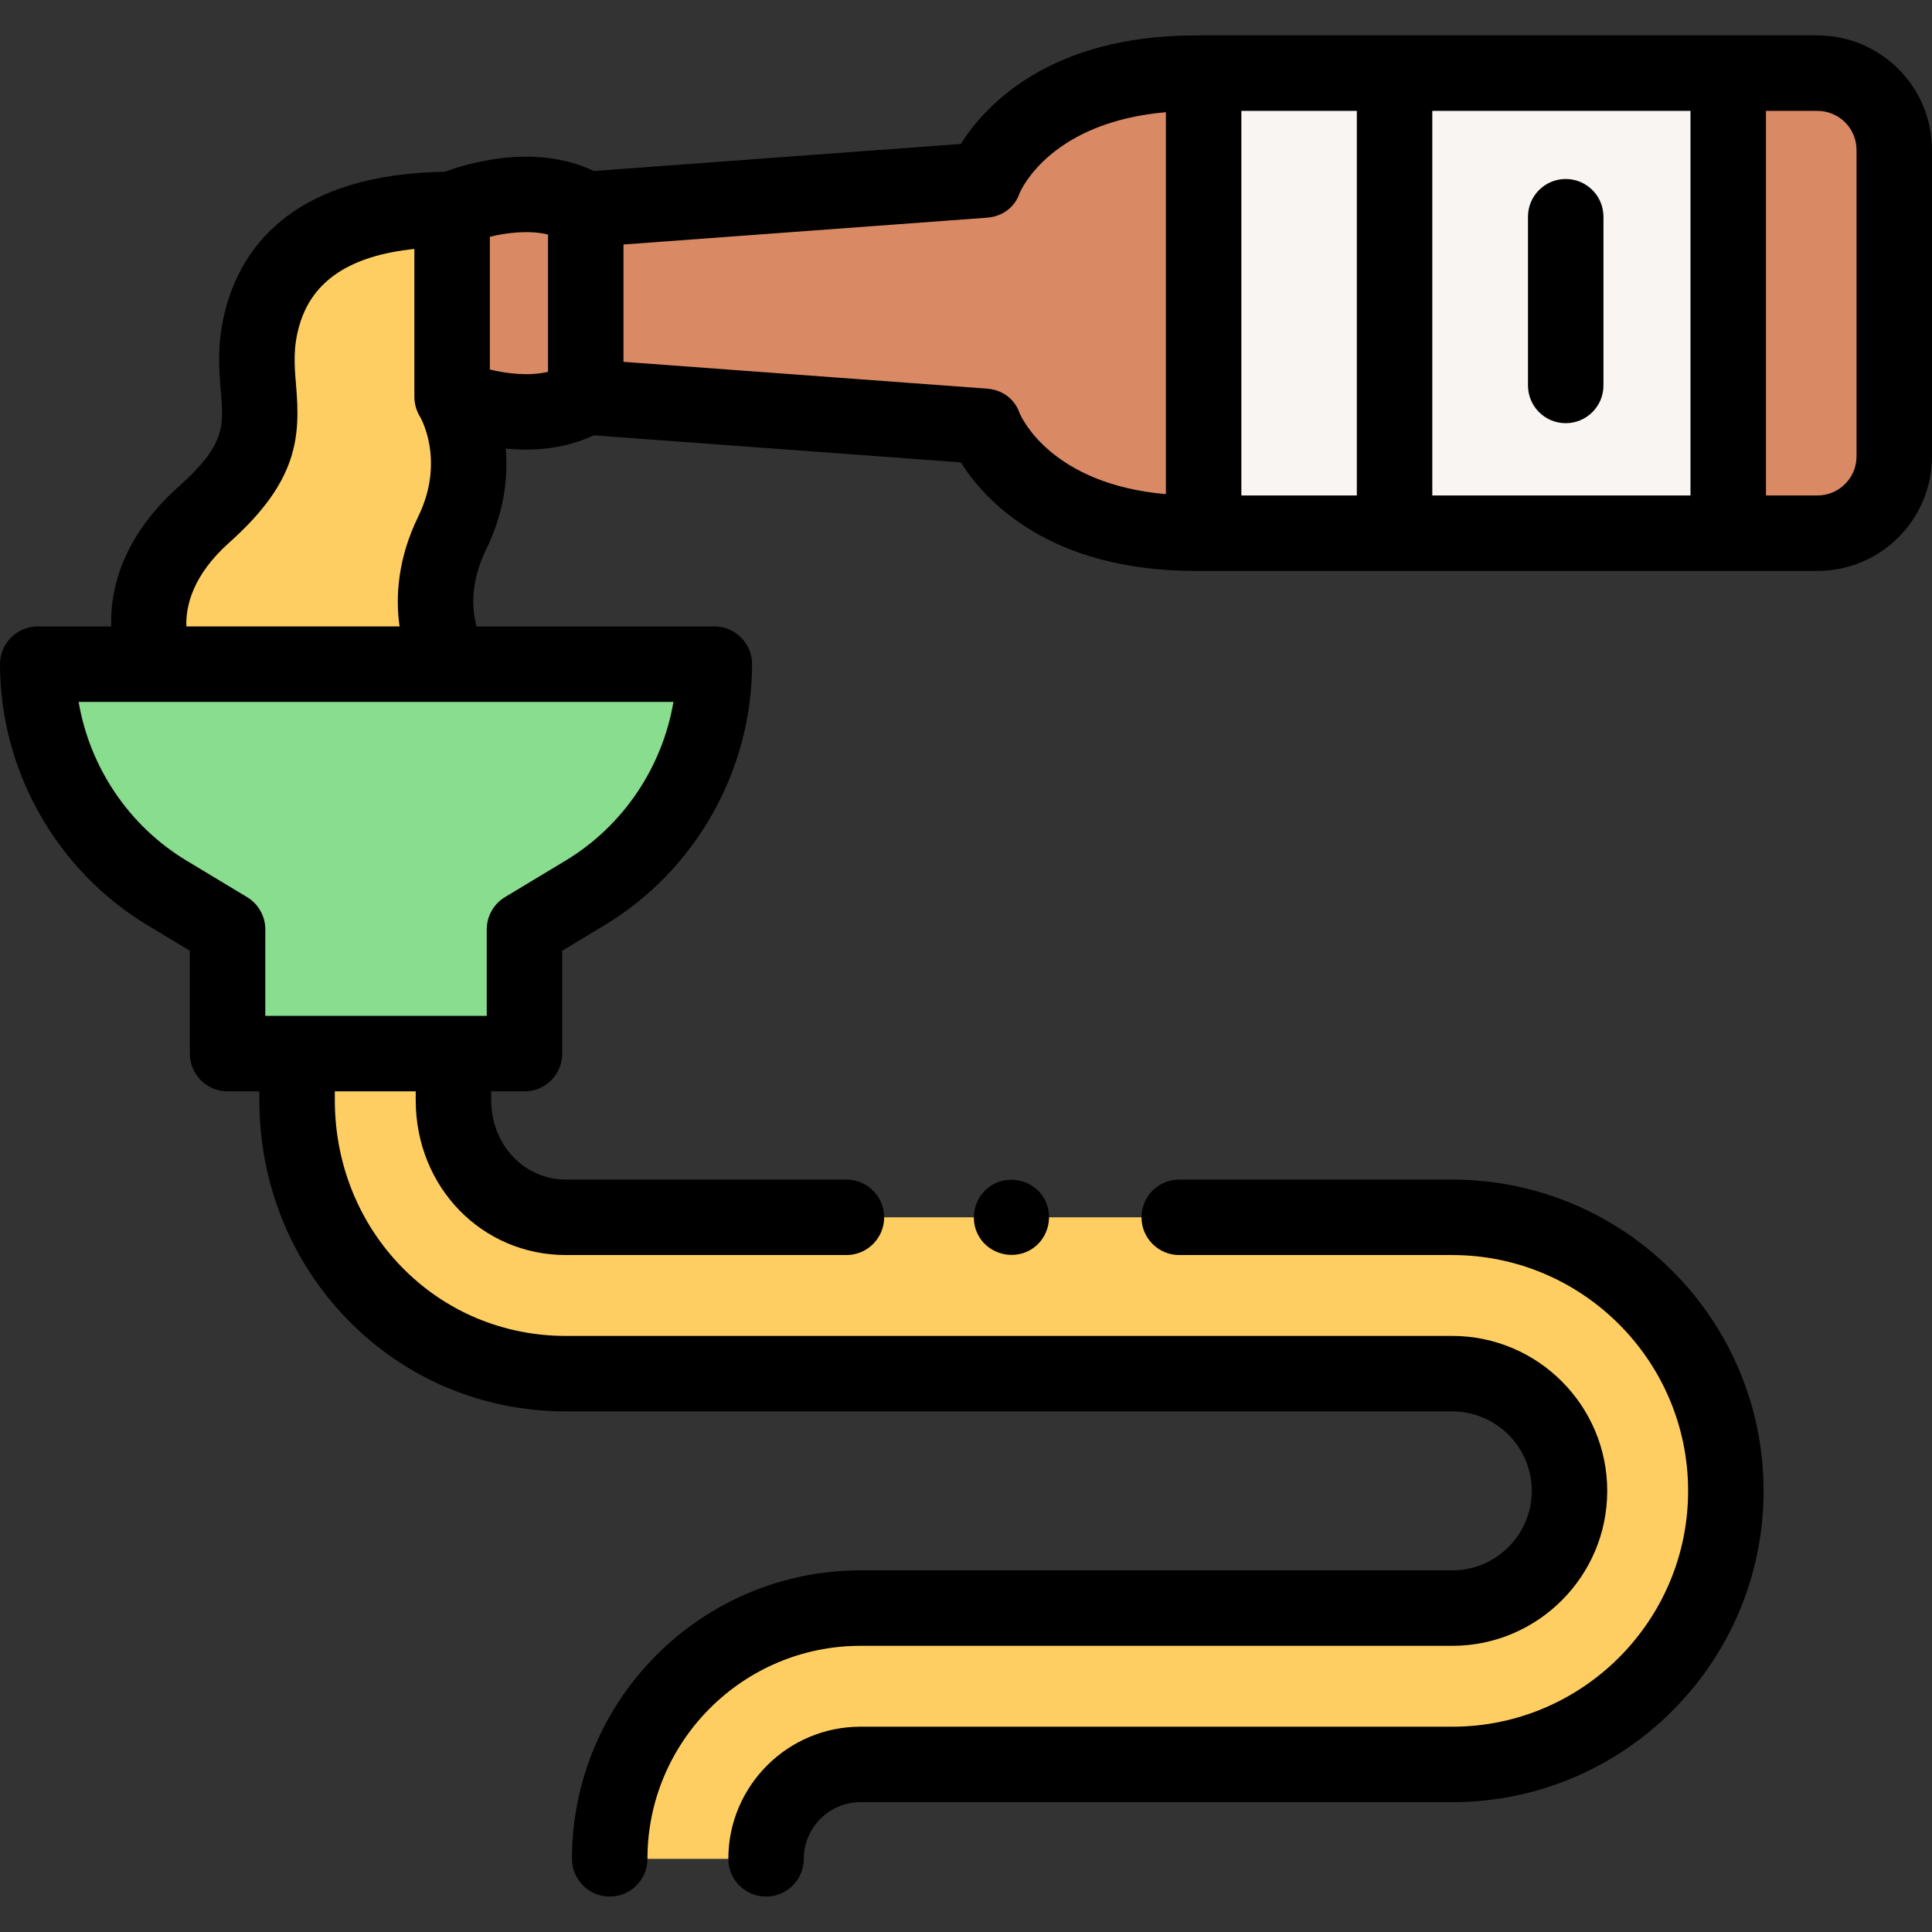 <svg id="Capa_1" enable-background="new 0 0 512 512" height="512" viewBox="0 0 512 512" width="512" xmlns="http://www.w3.org/2000/svg"><rect x="0" y="0" width="512" height="512" fill="#333333" stroke="none"/><g><g><path d="m203.015 492.614h-41.435c0-36.643 29.811-66.454 66.454-66.454h156.836c17.128 0 31.062-13.934 31.062-31.062s-13.935-31.062-31.062-31.062h-234.865c-19.42 0-37.494-7.628-50.893-21.479-13.144-13.586-20.382-31.705-20.382-51.018v-12.317h41.435v12.317c0 17.418 13.107 31.062 29.839 31.062h234.866c39.976 0 72.498 32.522 72.498 72.497 0 39.976-32.522 72.498-72.498 72.498h-156.836c-13.795 0-25.019 11.223-25.019 25.018z" fill="#ffce62"/></g><g><path d="m10 176.018c0 24.804 12.988 47.797 34.232 60.601l16.078 9.69v32.914h78.683v-32.914l16.078-9.69c21.244-12.804 34.232-35.796 34.232-60.6h-179.303z" fill="#89dd8e"/></g><g><path d="m155.229 55.494c-14.792-8.953-35.416 0-35.416 0v49.688s20.624 8.953 35.416 0z" fill="#d98964"/></g><g><path d="m260.82 47.719-105.591 7.785v49.677l105.591 7.785s10.48 28.334 56.023 28.334h164.816c11.234 0 20.34-9.107 20.34-20.34v-81.234c0-11.234-9.107-20.34-20.34-20.34h-164.816c-45.543 0-56.023 28.333-56.023 28.333z" fill="#d98964"/></g><g><path d="m318.976 19.386h139.021v121.914h-139.021z" fill="#f9f5f3"/></g><g><path d="m119.813 105.181s9.906 15.82 0 36.119c-9.912 20.309 0 34.718 0 34.718h-78.265s-9.661-19.871 12.561-39.701c24.921-22.239 9.214-31.226 15.705-53.141 4.855-16.393 19.613-27.682 49.999-27.682z" fill="#ffce62"/></g><g><path d="m384.871 312.601h-72.358c-5.522 0-10 4.477-10 10s4.478 10 10 10h72.358c34.461 0 62.497 28.036 62.497 62.497s-28.036 62.498-62.497 62.498h-156.837c-19.31 0-35.019 15.709-35.019 35.019 0 5.523 4.478 10 10 10s10-4.477 10-10c0-8.281 6.737-15.019 15.019-15.019h156.837c45.489 0 82.497-37.008 82.497-82.498 0-45.489-37.008-82.497-82.497-82.497z"/><path d="m481.66 9.386h-162.684-2.132c-38.866 0-55.9 18.745-62.228 28.764l-97.225 7.168c-7.593-3.617-16.844-4.677-26.995-3.056-5.534.884-10.056 2.347-12.542 3.261-39.203.604-52.998 19.179-57.629 34.813-2.859 9.653-2.214 17.305-1.695 23.453.768 9.103 1.19 14.117-11.079 25.067-15.037 13.418-18.253 27.218-17.988 37.163h-19.463c-5.522 0-10 4.477-10 10 0 28.138 14.971 54.641 39.07 69.165l11.24 6.774v27.265c0 5.523 4.478 10 10 10h8.42v2.317c0 21.922 8.237 42.51 23.194 57.971 15.3 15.816 35.927 24.526 58.08 24.526h234.866c11.614 0 21.063 9.448 21.063 21.062s-9.448 21.062-21.063 21.062h-156.836c-42.157 0-76.454 34.297-76.454 76.454 0 5.523 4.478 10 10 10s10-4.477 10-10c0-31.129 25.325-56.454 56.454-56.454h156.837c22.642 0 41.063-18.42 41.063-41.062s-18.421-41.062-41.063-41.062h-234.866c-16.686 0-32.207-6.546-43.705-18.432-11.33-11.711-17.569-27.361-17.569-44.065v-2.317h21.436v2.317c0 23.025 17.499 41.062 39.839 41.062h74.303c5.522 0 10-4.477 10-10s-4.478-10-10-10h-74.303c-11.125 0-19.839-9.251-19.839-21.062v-2.317h8.827c5.522 0 10-4.477 10-10v-27.265l11.239-6.774c24.1-14.524 39.071-41.027 39.071-69.165 0-5.523-4.478-10-10-10h-62.998c-1.198-4.312-1.832-11.47 2.494-20.333 4.909-10.059 5.866-19.301 5.227-26.813 1.825.18 3.621.28 5.375.28 6.608 0 12.663-1.289 17.933-3.789l97.282 7.172c6.327 10.019 23.361 28.764 62.228 28.764h2.122.01 162.683c16.729 0 30.34-13.61 30.34-30.34v-81.234c0-16.729-13.61-30.34-30.34-30.34zm-33.663 121.914h-68.423v-101.914h68.423zm-88.423-101.914v101.914h-30.599v-101.914zm-209.666 198.668-16.077 9.69c-3.002 1.81-4.838 5.059-4.838 8.564v22.914h-58.682v-22.914c0-3.506-1.836-6.755-4.838-8.565l-16.078-9.69c-15.241-9.185-25.629-24.737-28.554-42.035h157.622c-2.925 17.298-13.314 32.85-28.555 42.036zm-100.514-62.036c-.204-5.207 1.522-13.449 11.374-22.241 18.27-16.304 18.842-28.032 17.691-41.67-.454-5.392-.848-10.049.942-16.092 3.459-11.676 13.444-18.278 30.411-20.04v39.206c0 1.843.545 3.744 1.524 5.307.069.111 6.757 11.532-.512 26.426-5.314 10.891-6.104 20.991-4.932 29.104zm80.419-68.092v-35.181c4.463-1.075 10.296-1.806 15.417-.607v36.402c-5.108 1.199-10.923.473-15.417-.614zm140.365 11.508c-1.296-3.782-4.627-6.146-8.622-6.441l-96.326-7.102v-31.097l96.326-7.102c3.995-.295 7.326-2.659 8.622-6.441.646-1.521 8.693-18.887 38.798-21.52v101.222c-30.106-2.632-38.152-19.998-38.798-21.519zm221.822 11.526c0 5.702-4.639 10.34-10.34 10.34h-13.663v-101.914h13.663c5.701 0 10.34 4.639 10.34 10.34z"/><path d="m276.359 317.05c-2.775-4.245-8.577-5.629-13.021-3.261-4.975 2.65-6.761 9.114-3.869 13.949 2.767 4.627 8.918 6.195 13.575 3.518 4.94-2.838 6.474-9.473 3.315-14.206-.359-.55.361.54 0 0z"/><path d="m414.931 112.148c5.522 0 10-4.477 10-10v-44.713c0-5.523-4.478-10-10-10s-10 4.477-10 10v44.713c0 5.523 4.477 10 10 10z"/></g></g></svg>
